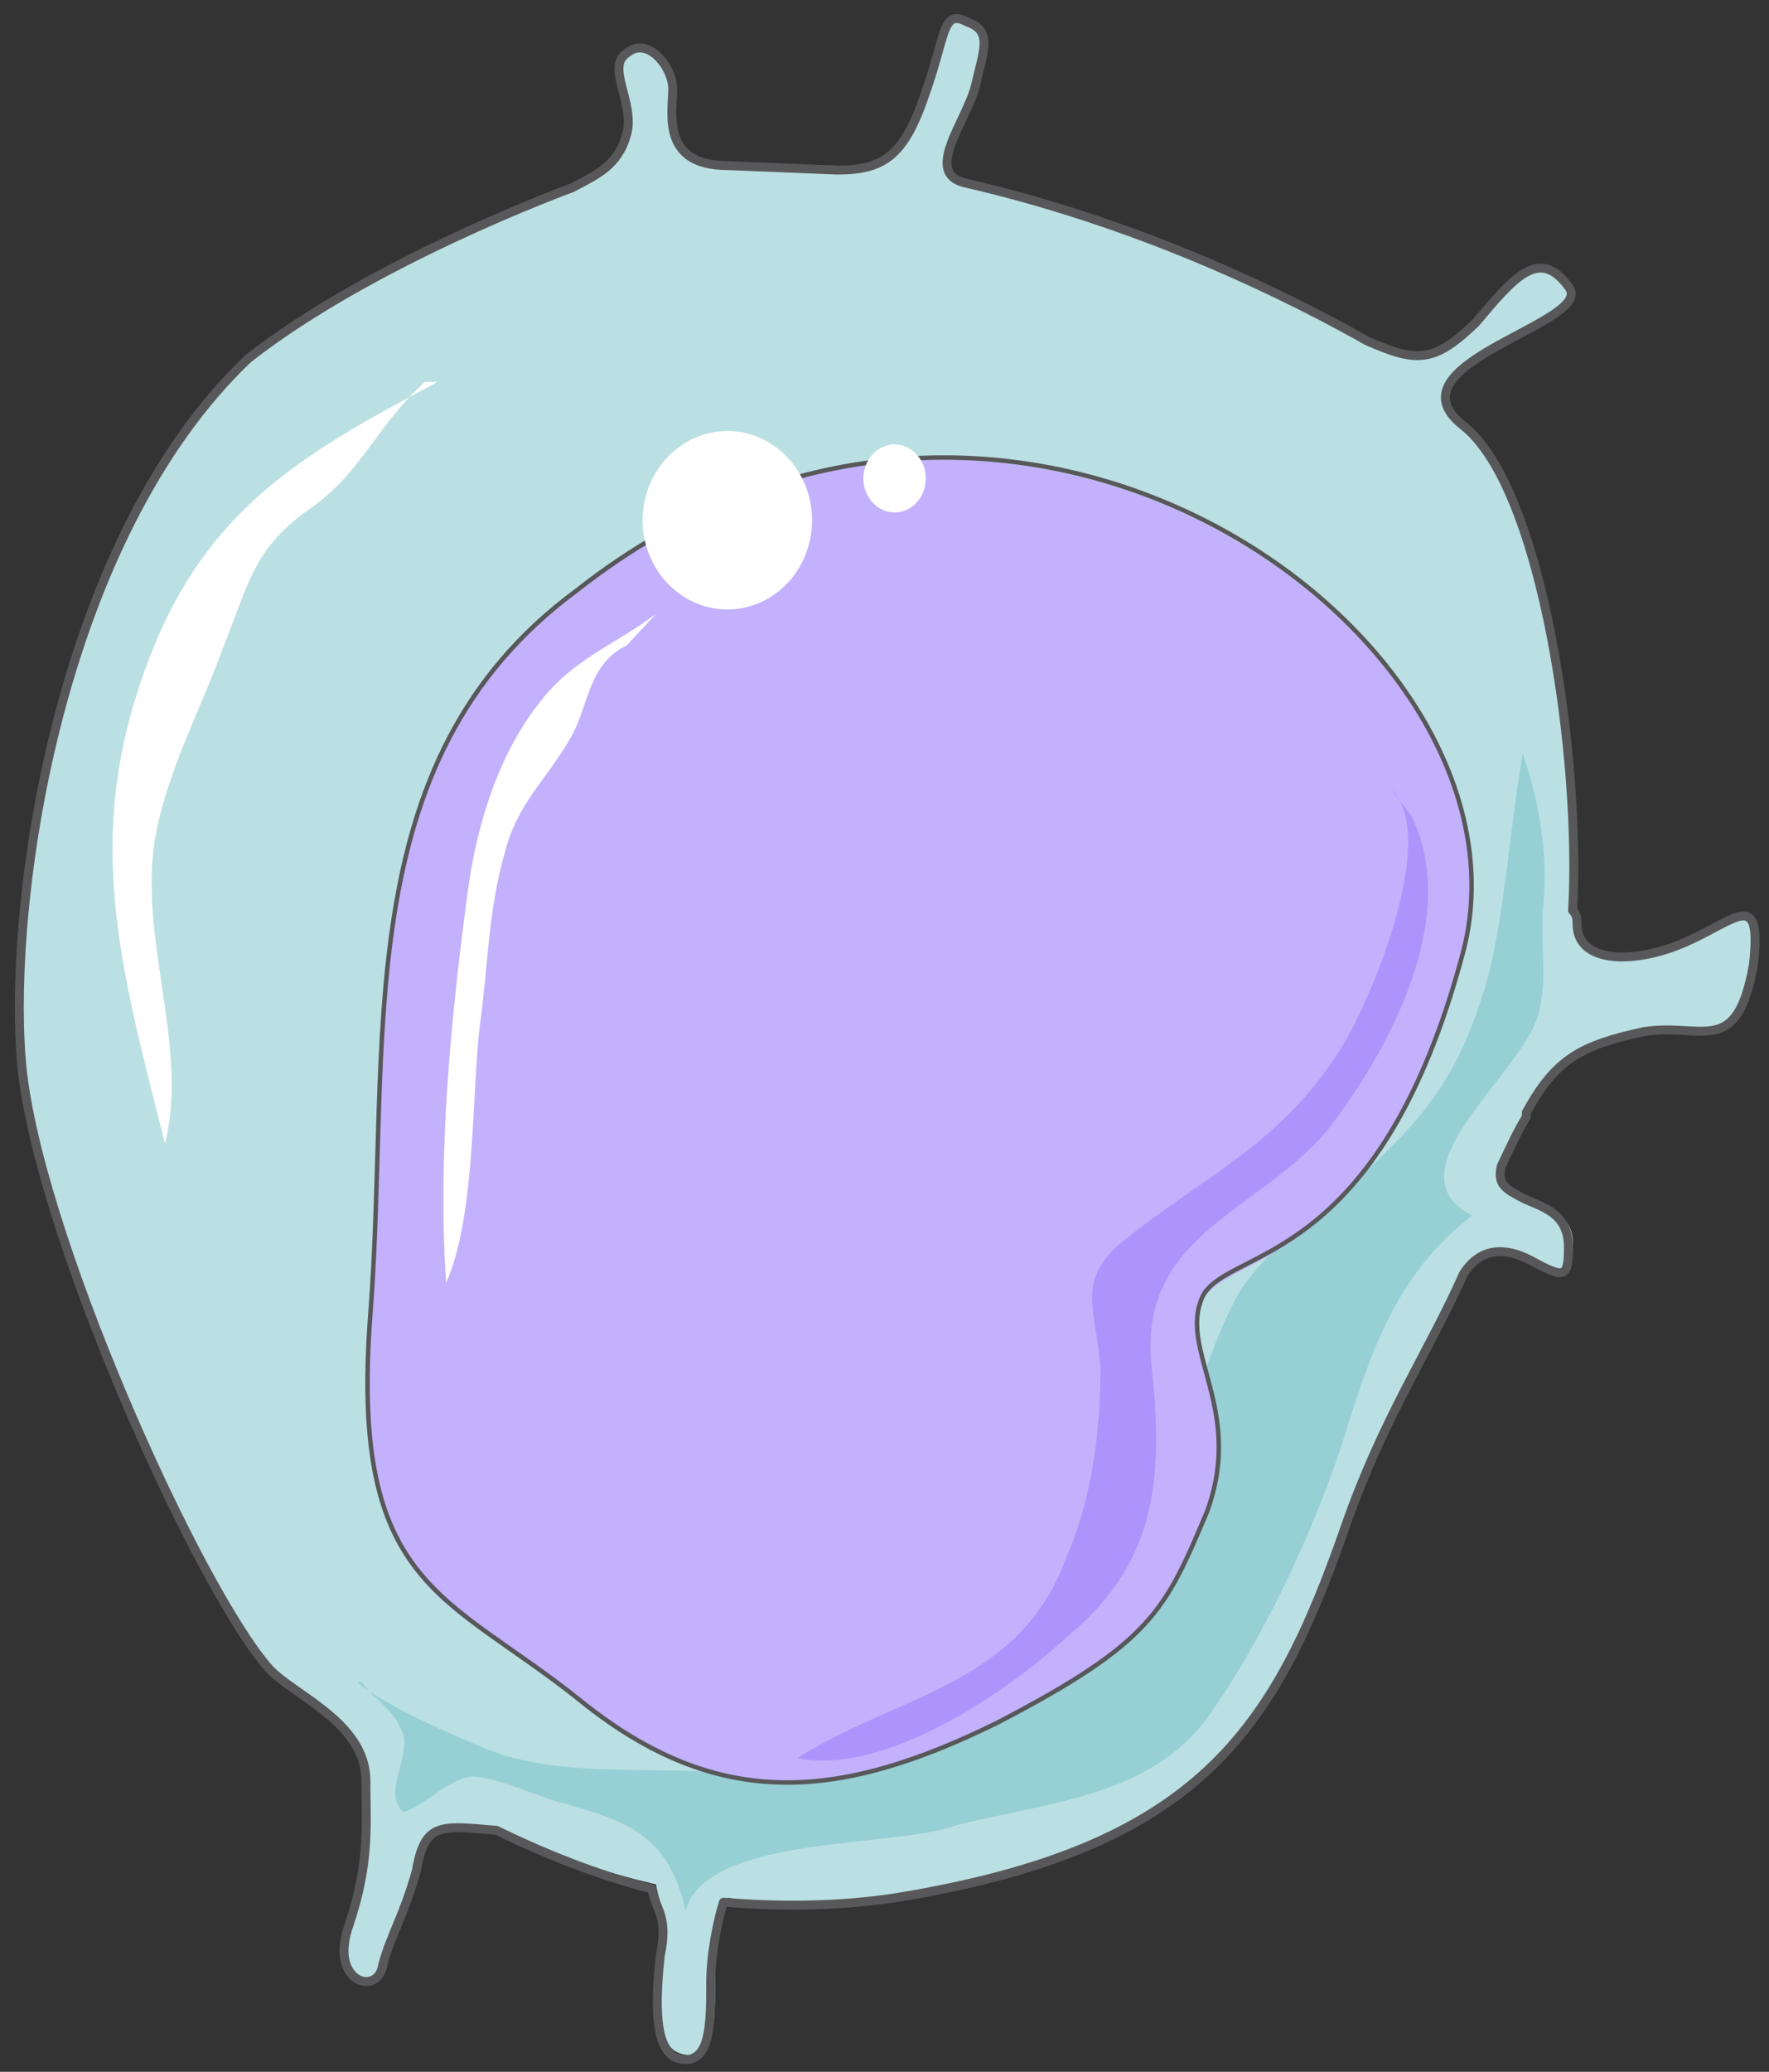 <svg xmlns="http://www.w3.org/2000/svg" version="1.0" viewBox="0 0 126.879 148.535"><rect x="0" y="0" width="126.879" height="148.535" fill="#333333" stroke="none"/><defs><clipPath clipPathUnits="userSpaceOnUse" id="a"><path d="M.32.24h126.723v148.63H.32z"/></clipPath></defs><path d="M121.267 67.52c-3.618 1.298-8.156 1.298-8.156-1.28 0-.32 0-.64-.3-.96.6-10.613-2.098-30.561-7.835-35.078-5.736-4.498 9.655-7.076 7.536-9.974-2.099-2.559-3.618-.32-6.636 2.578-2.719 3.218-4.218 2.898-7.835 1.62l-.3-.34c-7.236-3.858-17.19-8.675-28.363-10.934-3.018-.64 0-4.817.6-7.076.919-2.898 1.219-3.857-.6-4.817-1.799-.66-1.5 1.28-3.018 5.457-1.5 4.197-3.018 5.477-6.336 5.157h-7.836c-4.517 0-3.917-3.858-3.917-5.477 0-1.599-1.82-3.858-3.318-2.898-1.22 1.3.9 3.538 0 5.796-.6 2.579-2.119 3.218-3.918 3.858 0 0-14.191 5.157-22.926 12.552C4.537 38.577.599 63.981 1.519 75.894c.9 11.913 12.672 37.957 17.79 43.434 1.818 1.939 6.935 4.177 6.935 8.355 0 3.218.3 5.796-1.2 9.974-1.218 4.197 2.42 5.476 2.72 3.218.299-2.239 1.498-3.538 2.098-7.076.6-3.538 1.819-2.898 5.736-2.559h.3c3.318 1.6 6.936 2.879 11.153 3.858.32 1.919.92 1.919.62 4.817-.3 3.218-.92 7.076 1.5 7.396 2.118.32 2.118-2.239 2.118-5.457 0-2.259.6-4.517.9-5.796 3.917.64 7.835.64 12.072 0 22.007-3.858 27.144-11.913 32.56-27.024 2.719-7.396 5.737-12.233 8.455-18.01.9-1.938 2.719-1.938 4.517-.659 2.419 1.3 3.019 1.3 3.019-1.279 0-2.259-2.399-2.578-3.618-3.538-.9-.32-1.5-.64-1.5-1.939.6-1.279 1.2-2.558 1.8-3.857 2.118-3.858 3.917-5.137 8.455-5.797 4.217-.64 6.935 1.939 7.835-5.137.9-5.157-.9-2.898-4.517-1.299z" fill="#bbe0e3" fill-rule="evenodd"/><path d="M25.944 120.607c.9 1.28 2.399 1.919 3.018 3.858.3 1.918-1.519 4.177 0 5.456 1.8-.64 2.999-2.238 4.818-2.558 1.818 0 5.136 1.599 6.636 1.919 4.537 1.299 7.555 2.258 8.754 7.715 1.5-5.457 14.791-4.497 19.308-6.096 6.037-1.62 13.872-1.94 18.11-7.736 3.917-5.456 7.535-13.172 9.654-19.608 2.098-6.756 3.917-12.232 9.354-16.41-6.336-3.218 4.217-10.613 4.817-14.79.6-2.26 0-5.158.3-7.716.3-3.538-.3-7.096-1.5-10.634-.899 5.157-1.198 10.634-2.418 15.77-1.799 6.437-3.917 9.655-8.455 13.832-2.998 2.899-8.135 6.117-9.954 9.974-2.718 5.457-3.617 11.573-6.636 17.05-6.336 11.893-17.489 17.69-30.461 16.41-5.137-.34-11.473.32-16.31-1.619-2.399-.96-7.536-3.218-9.355-4.817z" fill="#96d0d4" fill-rule="evenodd"/><path d="M41.335 42.354c-16.59 12.233-13.272 32.54-14.771 52.189-1.5 19.648 5.437 19.968 15.07 27.383 9.955 8.035 18.71 7.396 29.863 1.6 11.153-5.478 12.072-8.056 15.07-15.132 2.719-7.095-2.398-11.593-.3-15.15 1.82-3.538 12.673-2.24 18.71-24.805 5.716-22.867-32.88-50.25-63.642-26.085z" fill="#c3b1fd" fill-rule="evenodd"/><path d="M31.381 27.383c-9.015 4.837-16.25 8.675-20.468 19.289-5.117 12.852-2.398 22.166.92 35.318 1.799-7.055-2.119-15.09-.6-22.466.9-4.497 3.298-8.995 4.797-13.172 1.82-4.497 2.119-7.076 6.336-9.974 3.598-2.558 4.818-6.096 8.116-8.995z" fill="#fff" fill-rule="evenodd"/><path d="M41.335 42.354c-16.59 12.253-13.272 32.22-14.771 51.869-1.5 19.648 5.437 19.968 15.07 27.703 9.955 8.035 18.71 7.076 29.863 1.6 11.153-5.797 12.072-8.056 15.07-15.132 2.719-7.415-2.098-11.593-.3-15.47 1.82-3.538 12.673-1.92 18.71-24.805 5.716-22.547-32.58-50.25-63.642-25.765" fill="none" stroke="#58585a" stroke-width=".32" stroke-linecap="round" stroke-linejoin="round"/><path d="M101.239 58.505c3.617 7.395-1.8 17.05-6.017 22.506-4.837 5.796-13.272 7.395-12.672 16.41.9 8.355.6 14.471-6.036 19.948-4.518 4.177-13.272 9.954-19.309 8.675 6.956-4.498 15.99-5.137 19.309-14.472 1.819-4.177 2.418-9.014 2.418-13.511-.3-4.178-1.819-6.117 1.5-8.995 6.036-4.837 11.472-7.076 15.69-13.832 2.118-3.218 7.235-15.45 3.618-18.668z" fill="#ad94fc" fill-rule="evenodd"/><path d="M47.051 44.013c-2.998 2.259-6.016 3.238-8.434 6.456-2.999 3.858-4.518 9.015-5.117 13.832-1.2 9.015-2.119 18.669-1.5 27.683 2.1-4.817 1.8-12.872 2.4-18.349.599-4.177.599-8.355 1.818-12.552.9-3.538 2.998-5.157 4.817-8.375 1.2-2.239 1.2-5.137 3.918-6.436zm-.959-6.716c0-3.517 2.738-6.396 6.076-6.396 3.358 0 6.077 2.879 6.077 6.396 0 3.538-2.719 6.397-6.077 6.397-3.338 0-6.076-2.859-6.076-6.397zm15.83-2.997c0-1.34 1.02-2.44 2.24-2.44 1.238 0 2.238 1.1 2.238 2.44 0 1.358-1 2.438-2.239 2.438-1.22 0-2.239-1.08-2.239-2.439z" fill="#fff" fill-rule="evenodd"/><path clip-path="url(#a)" d="M120.947 67.52c-3.618 1.618-7.836 1.618-7.836-1.28 0-.32 0-.64-.32-.96.62-10.613-2.098-30.241-7.835-34.758-5.736-4.498 9.655-7.396 7.536-9.974-2.099-2.879-3.918-.64-6.636 2.578-2.998 2.898-4.218 2.898-7.835 1.3l-.6-.34c-6.936-3.858-16.89-8.356-28.043-10.934-3.318-.64 0-4.497.6-7.076.6-2.578 1.199-3.857-.6-4.497-1.819-.98-1.52.96-3.018 5.137-1.52 4.517-3.018 5.477-6.336 5.477l-7.836-.32c-4.837 0-3.937-3.858-3.937-5.477 0-1.599-1.8-3.858-3.298-2.578-1.52.98.6 3.538 0 5.796-.62 2.259-2.119 2.898-3.938 3.858 0 0-14.171 5.157-23.206 12.232C4.237 38.577.6 64.301 1.52 75.894c.9 11.913 12.652 37.957 17.79 43.753 1.818 1.94 6.935 3.858 6.935 8.036 0 3.218.3 5.796-1.2 10.293-1.518 4.198 2.1 5.157 2.4 2.899.619-2.239 1.518-3.538 2.418-6.756.6-3.538 1.819-3.218 5.736-2.899 0 0 0 0 0 0 3.318 1.62 7.236 3.219 11.154 4.198.3 1.599 1.199 1.919.6 4.817-.3 2.898-.6 7.076 1.518 7.396 2.1.32 2.1-2.559 2.1-5.457 0-2.259.599-4.837.919-5.797 3.917.32 8.135.32 12.352-.32 21.727-3.537 27.144-11.912 32.28-26.703 2.699-7.716 6.017-12.553 8.435-18.01 1.22-1.938 3.019-1.938 4.837-.979 2.399 1.3 2.699 1.3 2.699-.96 0-2.578-2.099-2.897-3.318-3.537-1.2-.64-1.8-.96-1.5-2.259.6-1.279 1.2-2.578 1.8-3.538v-.32c2.118-3.857 3.937-4.816 8.455-5.796 4.217-.64 6.636 1.939 7.835-4.817.6-5.477-1.2-3.218-4.817-1.619" fill="none" stroke="#58585a" stroke-width=".64" stroke-linecap="round" stroke-linejoin="round"/></svg>
